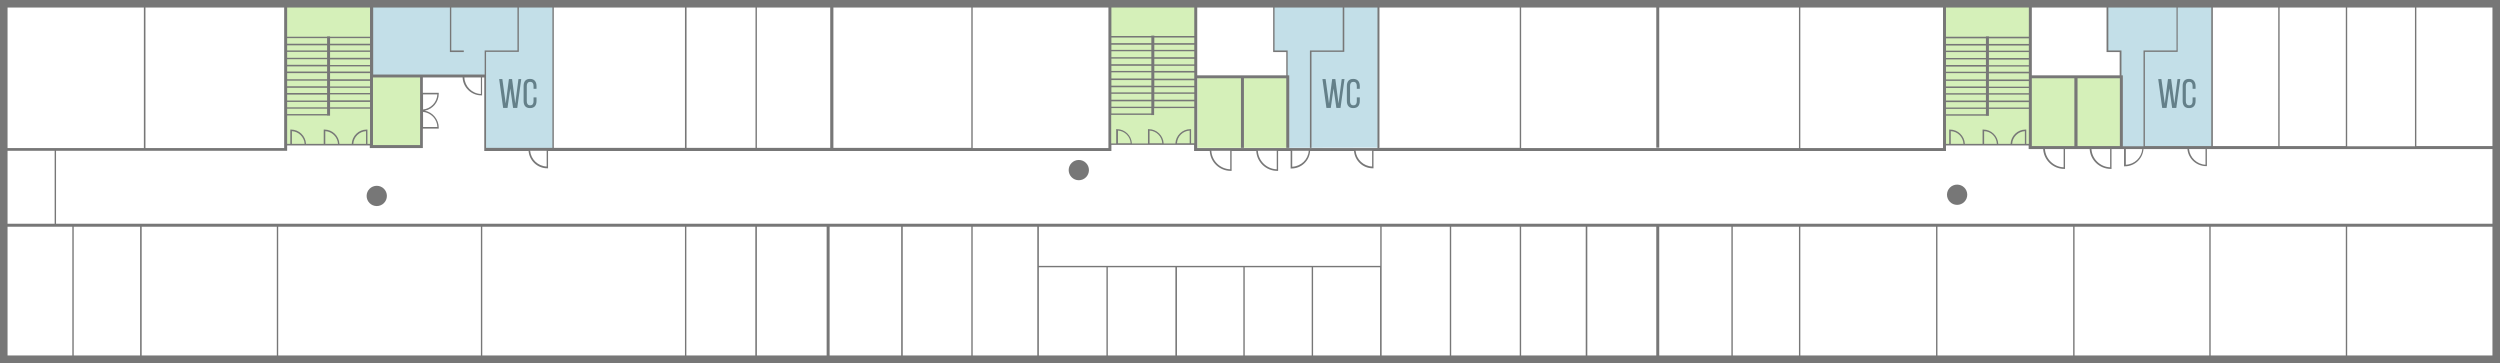 <?xml version="1.0" encoding="utf-8"?>
<!-- Generator: Adobe Illustrator 20.0.0, SVG Export Plug-In . SVG Version: 6.00 Build 0)  -->
<svg version="1.1" xmlns="http://www.w3.org/2000/svg" xmlns:xlink="http://www.w3.org/1999/xlink" x="0px" y="0px"
	 viewBox="0 0 1258.1 182.7" style="enable-background:new 0 0 1258.1 182.7;" xml:space="preserve">
<style type="text/css">.wireColor{fill: #777777;}.nofloorColor{fill: #F2F2F2;}.arrowColor{fill: #EA5906;}.eventColor{opacity: 0.3; fill: #F59E16; transition: 1s fill;}.wcColor{opacity: 0.3; fill: #3693B2;}.stairsColor{opacity: 0.3; fill: #73cc15;}.transparentObject{fill: 0;}.riverColor{fill: #B9DDEF;}.mapElements{fill: #E2E2E2;}.tramColor{fill: #73CC15;}.mapArrows{fill: #BFBFBF;}.buildingFill{fill: #E5E5E5;}.eventColor.active{opacity: 0.3; fill: red; -webkit-animation: alertOpacity 2s infinite alternate; animation: alertOpacity 2s infinite alternate;}@-webkit-keyframes alertOpacity{0%{opacity: 0.3;}50%{opacity: 0.5;}100%{opacity: 0.3;}}@keyframes alertOpacity{0%{opacity: 0.3;}50%{opacity: 0.5;}100%{opacity: 0.3;}}#guideSpot .eventColor.active{fill: red; opacity: 1; r: 10; transform-origin: 150px 150px; -webkit-transform-origin: 50% 50%; -webkit-animation: alertScale 2s infinite alternate; animation: alertScale 2s infinite alternate;}@-webkit-keyframes alertScale{0%{-webkit-transform: scale(1, 1);}50%{-webkit-transform: scale(2, 2);}100%{-webkit-transform: scale(1, 1);}}@keyframes alertScale{0%{transform: scale(1, 1);}50%{transform: scale(2, 2);}100%{transform: scale(1, 1);}}</style>
<g id="description">
	<g id="wc3">
		<path class="wireColor" d="M669.7,54.3h-2.2l-2-14.5h1.6l1.7,12.3l1.6-12.3h1.6l1.6,12.3l1.6-12.3h1.4l-2,14.5h-2.1l-1.4-9.8L669.7,54.3
			z"/>
		<path class="wireColor" d="M684.3,43.4v1.3h-1.5v-1.4c0-1.3-0.5-2.1-1.7-2.1c-1.2,0-1.7,0.8-1.7,2.1v7.6c0,1.3,0.5,2.1,1.7,2.1
			c1.2,0,1.7-0.8,1.7-2.1V49h1.5v1.8c0,2.2-1,3.6-3.3,3.6c-2.2,0-3.2-1.4-3.2-3.6v-7.5c0-2.2,1-3.6,3.2-3.6
			C683.3,39.7,684.3,41.2,684.3,43.4z"/>
	</g>
	<g id="wc2">
		<path class="wireColor" d="M255.4,54.3h-2.2l-2-14.5h1.6l1.7,12.3l1.6-12.3h1.6l1.6,12.3l1.6-12.3h1.4l-2,14.5h-2.1l-1.4-9.8L255.4,54.3
			z"/>
		<path class="wireColor" d="M270,43.4v1.3h-1.5v-1.4c0-1.3-0.5-2.1-1.7-2.1c-1.2,0-1.7,0.8-1.7,2.1v7.6c0,1.3,0.5,2.1,1.7,2.1
			c1.2,0,1.7-0.8,1.7-2.1V49h1.5v1.8c0,2.2-1,3.6-3.3,3.6c-2.2,0-3.2-1.4-3.2-3.6v-7.5c0-2.2,1-3.6,3.2-3.6
			C269,39.7,270,41.2,270,43.4z"/>
	</g>
	<g id="wc1">
		<path class="wireColor" d="M1090.3,54.3h-2.2l-2-14.5h1.6l1.7,12.3l1.6-12.3h1.6l1.6,12.3l1.6-12.3h1.4l-2,14.5h-2.1l-1.4-9.8
			L1090.3,54.3z"/>
		<path class="wireColor" d="M1104.9,43.4v1.3h-1.5v-1.4c0-1.3-0.5-2.1-1.7-2.1c-1.2,0-1.7,0.8-1.7,2.1v7.6c0,1.3,0.5,2.1,1.7,2.1
			c1.2,0,1.7-0.8,1.7-2.1V49h1.5v1.8c0,2.2-1,3.6-3.3,3.6c-2.2,0-3.2-1.4-3.2-3.6v-7.5c0-2.2,1-3.6,3.2-3.6
			C1103.8,39.7,1104.9,41.2,1104.9,43.4z"/>
	</g>
</g>
<g id="hotSpot">
	<rect x="1022" y="38.6" class="stairsColor" width="45.5" height="35.8"/>
	<rect x="978.5" y="1.9" class="stairsColor" width="43.2" height="70.9"/>
	<rect x="143.7" y="1.9" class="stairsColor" width="43.2" height="70.9"/>
	<polygon class="wcColor" points="186.9,1.9 186.9,38.2 244.5,38.2 244.5,75.2 278.4,75.2 278.4,38.2 278.4,1.9 	"/>
	<polygon class="wcColor" points="1060.5,1.9 1060.5,25.8 1067.1,25.7 1067.1,38.6 1067.5,38.6 1067.5,74.4 1113.2,74.3 1113.2,38.2
		1113.2,1.9 	"/>
	<rect x="602.6" y="38.6" class="stairsColor" width="45.5" height="35.8"/>
	<polygon class="wcColor" points="641.1,1.9 641.1,25.8 647.7,25.7 647.7,38.6 648,38.6 648,74.4 693.8,74.3 693.8,38.2 693.8,1.9 	"/>
	<rect x="558.5" y="2.8" class="stairsColor" width="43.2" height="69.7"/>
	<rect x="186.9" y="38.5" class="stairsColor" width="25.2" height="35.2"/>
</g>
<g id="wire">
	<path class="wireColor" d="M0,0v182.7h1258.1V0H0z M1254.3,73.5H1216V3.8h38.3V73.5z M70.5,114.1v64.8H37.1v-64.8H70.5z M71.3,114.1h68
		v64.8h-68V114.1z M140,114.1h102v64.8H140V114.1z M242.7,114.1h102v64.8h-102V114.1z M345.4,114.1h34.7v64.8h-34.7V114.1z
		 M380.9,114.1H416v64.8h-35.1V114.1z M417.5,114.1h36v64.8h-36V114.1z M454.3,114.1h34.5v64.8h-34.5V114.1z M489.5,114.1H522v64.8
		h-32.5V114.1z M694.5,133.8H522.8v-19.7h171.8V133.8z M522.8,134.5h34v44.4h-34V134.5z M557.5,134.5h34v44.4h-34V134.5z
		 M592.3,134.5h33.4v44.4h-33.4V134.5z M626.4,134.5h33.7v44.4h-33.7V134.5z M660.8,134.5h33.7v44.4h-33.7V134.5z M695.3,114.1h34.3
		v64.8h-34.3V114.1z M730.3,114.1h34.5v64.8h-34.5V114.1z M765.5,114.1H798v64.8h-32.5V114.1z M798.8,114.1h34.7v64.8h-34.7V114.1z
		 M835,114.1h36.3v64.8H835V114.1z M872,114.1h33.3v64.8H872V114.1z M906,114.1h68.3v64.8H906V114.1z M975,114.1h68.3v64.8H975
		V114.1z M1044,114.1h67.8v64.8H1044V114.1z M1112.5,114.1h68v64.8h-68V114.1z M28.2,112.6V75.9h116.3v-2.7h1.6h7.9h8.9h7.9h6.1h7.9
		h1.3v1.3h26.7v-9.8h8v-0.4c0-4.2-3-7.8-7-8.6c4-0.8,7-4.3,7-8.6v-0.4h-8V39h20c0.2,5,4.4,9,9.4,9h0.4v-9h1.1v36.2h0v0.8H266
		c0.4,4.9,4.5,8.7,9.4,8.7h0.4v-8.7h283.5v-3.1h2.5h7.9h8h7.9h5.8h7.9h1.6v3.1h7.9c0.3,5.6,4.9,10,10.6,10h0.4v-10h12.4
		c0.3,5.6,4.9,10,10.6,10h0.4v-10h6.3v8.8h0.4c5,0,9.1-3.9,9.4-8.8h22.1c0.4,4.9,4.5,8.7,9.4,8.7h0.4v-8.7h288.1v-2.8h1.6h7.9h8.9
		h7.9h6.1h7.9h1.3V75h7.3c0.3,5.5,4.9,10,10.6,10h0.4V75h12.4c0.3,5.5,4.9,10,10.6,10h0.4V75h6.3v8.7h0.4c5,0,9-3.8,9.4-8.7h22.1
		c0.4,4.8,4.5,8.6,9.4,8.6h0.4V75h143.7v37.6H28.2z M3.8,112.6V75.9h23.7v36.7H3.8z M227.1,25.4V3.8h33.3v21.6h-16.5v12.1h-56.1V3.8
		h38.6v22.4h7v-0.8H227.1z M647.3,37.9h-44.8v1.5h22v35h1.5v-35h21.3v35h1.5V37.9H648V25.4h-6.6V3.8h34.3v21.6h-16.5v49h0.8V26.1
		h16.5V3.8h16.7v70.7h-90.7V3.8h38.2v22.4h6.6V37.9z M835,74.3V3.8h70.3v70.7H765.5V3.8h68v70.5H835z M1181.2,73.5V3.8h34.1v69.8
		H1181.2z M1180.5,73.5h-33.3V3.8h33.3V73.5z M1146.5,73.5h-32.9V3.8h32.9V73.5z M1112.8,73.5h-33.4V26.1h16.5V3.8h16.9V73.5z
		 M1109.9,75v7.9c-4.3-0.2-7.9-3.6-8.3-7.9H1109.9z M1069.8,75h8.3c-0.4,4.3-3.9,7.7-8.3,7.9V75z M1095.2,25.4h-16.5v48.2h-10.4
		V37.9h-0.7V25.4h-6.6V3.8h34.3V25.4z M1061.9,75v9.2c-5-0.2-9.1-4.2-9.4-9.2H1061.9z M1045.5,73.5V39.4h21.3v34.1H1045.5z
		 M1038.5,75v9.2c-5-0.2-9.1-4.2-9.4-9.2H1038.5z M1022.5,73.5V39.4h21.4v34.1H1022.5z M1066.7,26.1v11.8h-44.2V3.8h37.6v22.4
		H1066.7z M1021,72.4h-1.3v-7.2h-0.4c-4,0-7.3,3.2-7.5,7.2h-6.2c-0.2-4-3.5-7.2-7.5-7.2h-0.4v7.2h-8.9c-0.2-4-3.5-7.2-7.5-7.2h-0.4
		v7.2h-1.6V58.2h20.1v0.1h1.5v-3.5h20.1V72.4z M1019,72.4h-6.4c0.2-3.5,3-6.2,6.4-6.4V72.4z M1004.9,72.4h-6.4v-6.4
		C1002,66.1,1004.7,68.9,1004.9,72.4z M988.1,72.4h-6.4v-6.4C985.1,66.1,987.9,68.9,988.1,72.4z M979.3,19.3h20.1v2.8h-20.1V19.3z
		 M979.3,22.9h20.1v2.6h-20.1V22.9z M979.3,26.2h20.1v3h-20.1V26.2z M979.3,29.9h20.1v2.8h-20.1V29.9z M979.3,33.5h20.1v2.6h-20.1
		V33.5z M979.3,36.8h20.1V40h-20.1V36.8z M979.3,40.7h20.1v2.8h-20.1V40.7z M979.3,44.3h20.1v2.6h-20.1V44.3z M979.3,47.6h20.1v3
		h-20.1V47.6z M979.3,51.4h20.1v2.7h-20.1V51.4z M979.3,54.8h20.1v2.7h-20.1V54.8z M1021,54.1h-20.1v-2.7h20.1V54.1z M1021,50.6
		h-20.1v-3h20.1V50.6z M1021,46.9h-20.1v-2.6h20.1V46.9z M1021,43.6h-20.1v-2.8h20.1V43.6z M1021,40h-20.1v-3.1h20.1V40z M1021,36.1
		h-20.1v-2.6h20.1V36.1z M1021,32.8h-20.1v-2.8h20.1V32.8z M1021,29.2h-20.1v-3h20.1V29.2z M1021,25.5h-20.1v-2.6h20.1V25.5z
		 M1021,22.1h-20.1v-2.8h20.1V22.1z M1021,18.5h-20.1v-0.2h-1.5v0.2h-20.1V3.8h41.7V18.5z M906,3.8h71.8v70.7H906V3.8z M764.8,74.4
		h-70.8v-0.1h0.2V3.8h70.6V74.4z M690.5,75.9v7.9c-4.4-0.2-7.9-3.6-8.3-7.9H690.5z M650.3,75.9h8.3c-0.3,4.4-3.9,7.8-8.3,8V75.9z
		 M642.5,75.9v9.3c-5.1-0.2-9.2-4.2-9.5-9.3H642.5z M619.1,75.9v9.3c-5.1-0.2-9.2-4.2-9.5-9.3H619.1z M601,72.1h-1.6V65h-0.4
		c-4,0-7.3,3.2-7.5,7.2h-5.9c-0.2-4-3.5-7.2-7.5-7.2h-0.4v7.2h-8.1c-0.2-4-3.5-7.2-7.5-7.2h-0.4v7.2h-2.5V57.8h20.1v0.1h1.5v-3.5
		H601V72.1z M598.7,72.1h-6.4c0.2-3.5,3-6.2,6.4-6.4V72.1z M584.9,72.1h-6.4v-6.4C582,65.9,584.7,68.7,584.9,72.1z M569,72.1h-6.4
		v-6.4C566,65.9,568.8,68.7,569,72.1z M559.3,18.9h20.1v2.8h-20.1V18.9z M559.3,22.5h20.1v2.6h-20.1V22.5z M559.3,25.8h20.1v3h-20.1
		V25.8z M559.3,29.5h20.1v2.8h-20.1V29.5z M559.3,33.1h20.1v2.6h-20.1V33.1z M559.3,36.4h20.1v3.1h-20.1V36.4z M559.3,40.3h20.1v2.8
		h-20.1V40.3z M559.3,43.9h20.1v2.6h-20.1V43.9z M559.3,47.2h20.1v3h-20.1V47.2z M559.3,51h20.1v2.7h-20.1V51z M559.3,54.4h20.1v2.7
		h-20.1V54.4z M601,53.7h-20.1V51H601V53.7z M601,50.2h-20.1v-3H601V50.2z M601,46.5h-20.1v-2.6H601V46.5z M601,43.2h-20.1v-2.8H601
		V43.2z M601,39.6h-20.1v-3.1H601V39.6z M601,35.7h-20.1v-2.6H601V35.7z M601,32.4h-20.1v-2.8H601V32.4z M601,28.8h-20.1v-3H601
		V28.8z M601,25.1h-20.1v-2.6H601V25.1z M601,21.7h-20.1v-2.8H601V21.7z M601,18.1h-20.1v-0.2h-1.5v0.2h-20.1V3.8H601V18.1z
		 M488.8,74.4h-69.4V3.8h69.4V74.4z M489.5,3.8h68.3v70.7h-68.3V3.8z M417.8,74.4h-36.9V3.8h36.9V74.4z M380.2,74.4h-34.7V3.8h34.7
		V74.4z M344.7,74.4h-66V3.8h66V74.4z M278,74.4h-33.4V26.1h16.5V3.8H278V74.4z M275.1,75.9v7.9c-4.4-0.2-7.9-3.6-8.3-7.9H275.1z
		 M242,39v8.3c-4.5-0.2-8.1-3.8-8.3-8.3H242z M212.9,56.3c3.9,0.4,7.1,3.6,7.2,7.6h-7.2V56.3z M212.9,47.5h7.2
		c-0.2,4-3.3,7.2-7.2,7.6V47.5z M186.2,72.4h-1.3v-7.2h-0.4c-4,0-7.3,3.2-7.5,7.2h-6.2c-0.2-4-3.5-7.2-7.5-7.2h-0.4v7.2H154
		c-0.2-4-3.5-7.2-7.5-7.2h-0.4v7.2h-1.6V58.1h20.1v0.1h1.5v-3.5h20.1V72.4z M184.2,72.4h-6.4c0.2-3.5,3-6.2,6.4-6.4V72.4z
		 M170.1,72.4h-6.4V66C167.1,66.2,169.9,69,170.1,72.4z M153.3,72.4h-6.4V66C150.3,66.2,153.1,69,153.3,72.4z M144.5,19.2h20.1V22
		h-20.1V19.2z M186.2,32.7h-20.1v-2.8h20.1V32.7z M186.2,29.1h-20.1v-3h20.1V29.1z M186.2,25.4h-20.1v-2.6h20.1V25.4z M166.1,33.4
		h20.1V36h-20.1V33.4z M186.2,22h-20.1v-2.8h20.1V22z M144.5,22.8h20.1v2.6h-20.1V22.8z M144.5,26.1h20.1v3h-20.1V26.1z M144.5,29.8
		h20.1v2.8h-20.1V29.8z M144.5,33.4h20.1V36h-20.1V33.4z M144.5,36.8h20.1v3.1h-20.1V36.8z M144.5,40.6h20.1v2.8h-20.1V40.6z
		 M144.5,44.2h20.1v2.6h-20.1V44.2z M144.5,47.6h20.1v3h-20.1V47.6z M144.5,51.3h20.1V54h-20.1V51.3z M144.5,54.7h20.1v2.7h-20.1
		V54.7z M186.2,54h-20.1v-2.7h20.1V54z M186.2,50.5h-20.1v-3h20.1V50.5z M186.2,46.8h-20.1v-2.6h20.1V46.8z M186.2,43.5h-20.1v-2.8
		h20.1V43.5z M186.2,39.9h-20.1v-3.1h20.1V39.9z M187.7,39h23.7v34h-23.7V39z M186.2,18.5h-20.1v-0.2h-1.5v0.2h-20.1V3.8h41.7V18.5z
		 M73.2,74.4V3.8H143v70.7H73.2z M72.4,3.8v70.7H3.8V3.8H72.4z M3.8,114.1h32.6v64.8H3.8V114.1z M1181.2,178.9v-64.8h73.1v64.8
		H1181.2z"/>
</g>
<g id="guideSpot">
	<circle id="E-1-D13" class="wireColor" cx="984.9" cy="98" r="5.1"/>
	<circle id="E-1-D12" class="wireColor" cx="542.9" cy="85.6" r="5.1"/>
	<circle id="E-1-D11" class="wireColor" cx="189.6" cy="98.6" r="5.1"/>
</g>
</svg>
